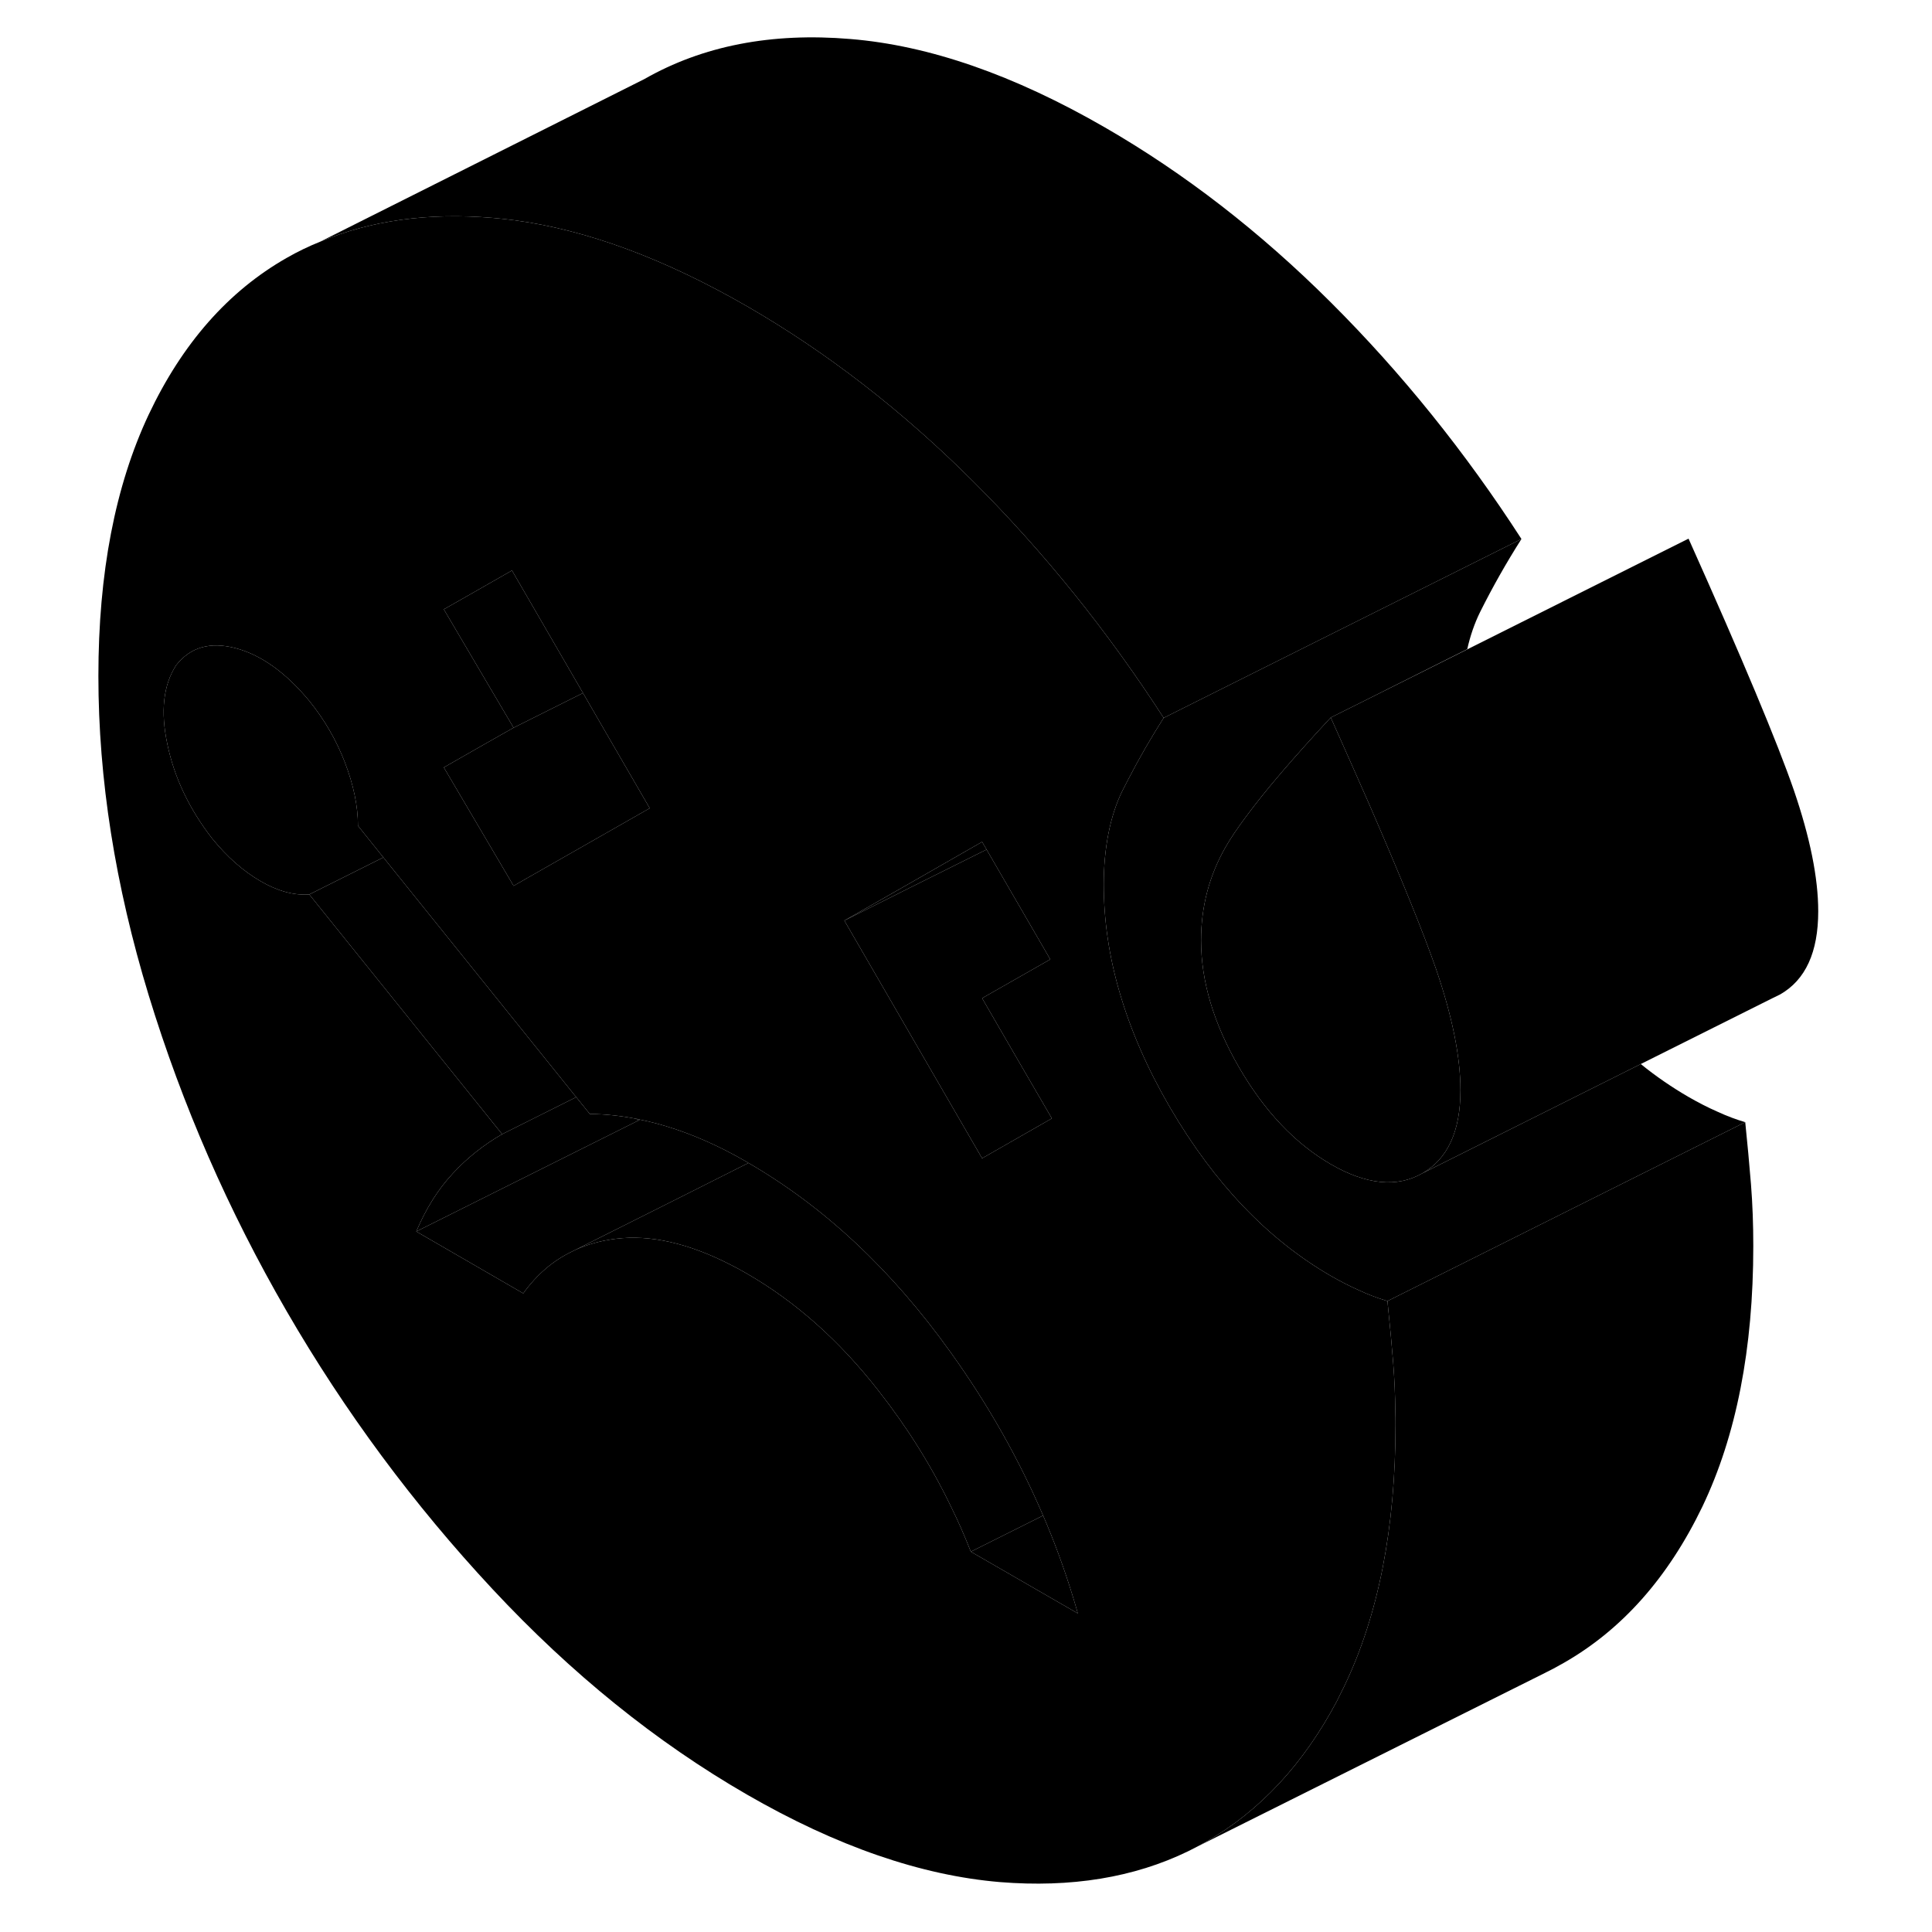 <svg width="48" height="48" viewBox="0 0 101 108" xmlns="http://www.w3.org/2000/svg" stroke-width="1px"
     stroke-linecap="round" stroke-linejoin="round">
    <path d="M78.14 60.94C78.14 63.23 77.43 64.78 76.01 65.59C74.59 66.4 72.88 66.23 70.89 65.08C68.89 63.92 67.19 62.12 65.77 59.68C64.35 57.23 63.64 54.86 63.64 52.57C63.64 50.7 64.09 48.97 65 47.37C65.28 46.88 65.66 46.31 66.14 45.67C67.21 44.21 68.8 42.36 70.89 40.11C71.66 41.84 72.37 43.43 73.01 44.89C74.85 49.12 76.1 52.22 76.78 54.18C77.68 56.81 78.14 59.07 78.14 60.94Z" class="pr-icon-iso-solid-stroke" stroke-linejoin="round"/>
    <path d="M32.11 62.55C32.11 62.55 32.13 62.62 32.16 62.65L32.27 62.59C32.21 62.57 32.17 62.56 32.11 62.55Z" class="pr-icon-iso-solid-stroke" stroke-linejoin="round"/>
    <path d="M74.5 78.89C74.49 77.97 74.45 77.07 74.38 76.19C74.3 75.2 74.21 74.19 74.1 73.15C74.09 73.01 74.07 72.87 74.06 72.73C74 72.71 73.94 72.69 73.87 72.67C73.45 72.54 72.99 72.37 72.52 72.15C71.97 71.91 71.43 71.63 70.89 71.32C67.38 69.29 64.39 66.16 61.91 61.92C60.64 59.74 59.7 57.59 59.08 55.45C58.49 53.43 58.2 51.42 58.2 49.43C58.2 47.44 58.55 45.61 59.24 44.21C59.36 43.97 59.48 43.74 59.6 43.51C60.2 42.35 60.85 41.23 61.55 40.13C58.41 35.27 54.86 30.86 50.9 26.91C46.94 22.96 42.73 19.7 38.26 17.12C33.64 14.46 29.3 12.85 25.24 12.31C24.83 12.26 24.43 12.21 24.03 12.18C20.44 11.88 17.23 12.32 14.4 13.51C13.75 13.77 13.13 14.07 12.52 14.42C9.26 16.28 6.69 19.2 4.81 23.18C2.94 27.16 2 32.03 2 37.79C2 43.55 2.94 49.49 4.81 55.63C6.69 61.78 9.26 67.66 12.52 73.29C15.78 78.92 19.62 84.1 24.03 88.83C28.44 93.56 33.18 97.39 38.26 100.32C43.27 103.21 47.99 104.84 52.4 105.21C56.37 105.53 59.89 104.96 62.93 103.48L63.42 103.23C63.59 103.14 63.75 103.05 63.91 102.96C66.93 101.24 69.37 98.61 71.24 95.08C71.38 94.8 71.52 94.52 71.66 94.23C73.56 90.26 74.51 85.4 74.51 79.65C74.51 79.39 74.51 79.14 74.5 78.89ZM47.21 49.46L51.4 47.06L51.65 47.49L55.09 53.42L55.21 53.63L51.4 55.8L53.45 59.34L55.3 62.52L51.4 64.75L48.59 59.9L43.7 51.46L47.21 49.46ZM22.67 36.37L21.31 34.06L22.3 33.5L25.12 31.89L29.09 38.74L30.71 41.54L32.82 45.18L25.96 49.09L25.21 49.52L22.83 45.48L21.31 42.9L23.69 41.54L25.21 40.68L22.67 36.37ZM50.77 86.74C50.43 85.88 50.07 85.04 49.66 84.22C48.56 81.93 47.2 79.77 45.6 77.73C43.42 74.94 40.98 72.77 38.26 71.2C37.95 71.02 37.64 70.85 37.34 70.7C34.98 69.49 32.84 69.01 30.92 69.25C30.1 69.35 29.35 69.56 28.66 69.87L28.46 69.97C27.4 70.48 26.5 71.26 25.75 72.3L19.77 68.84C20.31 67.56 20.99 66.48 21.81 65.6C22.62 64.72 23.55 63.99 24.57 63.4L13.79 50C12.94 50.06 12.03 49.82 11.07 49.26C10.1 48.7 9.19 47.9 8.35 46.86C7.08 45.22 6.25 43.48 5.86 41.62C5.46 39.77 5.63 38.29 6.35 37.18C7.14 36.18 8.24 35.86 9.66 36.23C11.08 36.6 12.46 37.58 13.79 39.18C14.63 40.22 15.3 41.37 15.78 42.62C16.26 43.87 16.51 45.05 16.51 46.16L17.93 47.93L28.71 61.33L29.47 62.27C30.32 62.28 31.2 62.37 32.11 62.55C32.17 62.55 32.21 62.57 32.27 62.59H32.28C32.74 62.68 33.21 62.8 33.68 62.94C35.16 63.38 36.69 64.05 38.26 64.96C38.29 64.98 38.31 64.99 38.34 65.01C42.6 67.48 46.36 71.01 49.63 75.58C51.74 78.52 53.46 81.57 54.81 84.72C55.45 86.2 56 87.71 56.47 89.24C56.57 89.56 56.66 89.87 56.75 90.19L50.77 86.74Z" class="pr-icon-iso-solid-stroke" stroke-linejoin="round"/>
    <path d="M94.06 62.73L74.06 72.73C74 72.71 73.94 72.69 73.87 72.67C73.45 72.54 72.99 72.37 72.52 72.15C71.97 71.91 71.43 71.63 70.89 71.32C67.38 69.29 64.39 66.16 61.91 61.92C60.64 59.74 59.7 57.59 59.08 55.45C58.49 53.43 58.2 51.42 58.2 49.43C58.2 47.44 58.55 45.61 59.24 44.21C59.36 43.97 59.48 43.74 59.6 43.51C60.2 42.35 60.85 41.23 61.55 40.13L81.55 30.13C80.71 31.45 79.94 32.81 79.24 34.21C78.93 34.84 78.69 35.53 78.52 36.29L72.66 39.23L70.89 40.11C68.8 42.36 67.21 44.21 66.14 45.67C65.66 46.31 65.28 46.88 65 47.37C64.09 48.97 63.64 50.7 63.64 52.57C63.64 54.86 64.35 57.23 65.77 59.68C67.19 62.12 68.89 63.92 70.89 65.08C72.88 66.23 74.59 66.4 76.01 65.59L88.22 59.48C89.07 60.17 89.96 60.78 90.89 61.32C91.43 61.63 91.97 61.91 92.52 62.15C93.06 62.4 93.58 62.59 94.06 62.73Z" class="pr-icon-iso-solid-stroke" stroke-linejoin="round"/>
    <path d="M51.65 47.49L47.35 49.63L43.7 51.46L47.21 49.46L51.4 47.06L51.65 47.49Z" class="pr-icon-iso-solid-stroke" stroke-linejoin="round"/>
    <path d="M56.75 90.19L50.77 86.74L52.01 86.12L54.81 84.72C55.45 86.2 56 87.71 56.47 89.24C56.57 89.56 56.66 89.87 56.75 90.19Z" class="pr-icon-iso-solid-stroke" stroke-linejoin="round"/>
    <path d="M38.34 65.01L34.7 66.84L28.66 69.87L28.46 69.97C27.4 70.48 26.5 71.26 25.75 72.3L19.77 68.84L32.16 62.65L32.27 62.59H32.28C32.74 62.68 33.21 62.8 33.68 62.94C35.16 63.38 36.69 64.05 38.26 64.96C38.29 64.98 38.31 64.99 38.34 65.01Z" class="pr-icon-iso-solid-stroke" stroke-linejoin="round"/>
    <path d="M54.81 84.72L52.01 86.12L50.77 86.74C50.43 85.88 50.07 85.04 49.66 84.22C48.56 81.93 47.2 79.77 45.6 77.73C43.42 74.94 40.98 72.77 38.26 71.2C37.95 71.02 37.64 70.85 37.34 70.7C34.98 69.49 32.84 69.01 30.92 69.25C30.1 69.35 29.35 69.56 28.66 69.87L34.7 66.84L38.34 65.01C42.6 67.48 46.36 71.01 49.63 75.58C51.74 78.52 53.46 81.57 54.81 84.72Z" class="pr-icon-iso-solid-stroke" stroke-linejoin="round"/>
    <path d="M55.3 62.52L51.4 64.75L48.59 59.9L43.7 51.46L47.35 49.63L51.65 47.49L55.09 53.42L55.21 53.63L51.4 55.8L53.45 59.34L55.3 62.52Z" class="pr-icon-iso-solid-stroke" stroke-linejoin="round"/>
    <path d="M32.82 45.18L25.96 49.09L25.21 49.52L22.83 45.48L21.31 42.9L23.69 41.54L25.21 40.68L29.09 38.74L30.71 41.54L32.82 45.18Z" class="pr-icon-iso-solid-stroke" stroke-linejoin="round"/>
    <path d="M29.09 38.74L25.21 40.68L22.67 36.37L21.31 34.06L22.3 33.5L25.12 31.89L29.09 38.74Z" class="pr-icon-iso-solid-stroke" stroke-linejoin="round"/>
    <path d="M81.55 30.13L61.55 40.13C58.41 35.27 54.86 30.86 50.9 26.91C46.94 22.96 42.73 19.7 38.26 17.12C33.64 14.46 29.3 12.85 25.24 12.31C24.83 12.26 24.43 12.21 24.03 12.18C20.44 11.88 17.23 12.32 14.4 13.51L32.52 4.42C35.78 2.56 39.62 1.81 44.03 2.18C48.44 2.54 53.18 4.19 58.26 7.12C62.73 9.7 66.94 12.96 70.9 16.91C74.86 20.86 78.41 25.27 81.55 30.13Z" class="pr-icon-iso-solid-stroke" stroke-linejoin="round"/>
    <path d="M14.4 13.51L13.85 13.78" class="pr-icon-iso-solid-stroke" stroke-linejoin="round"/>
    <path d="M98.14 50.94C98.14 53.23 97.43 54.78 96.01 55.59L95.56 55.81L88.22 59.48L76.01 65.59C77.43 64.78 78.14 63.23 78.14 60.94C78.14 59.07 77.68 56.81 76.78 54.18C76.1 52.22 74.85 49.12 73.01 44.89C72.37 43.43 71.66 41.84 70.89 40.11L72.66 39.23L78.52 36.3L90.89 30.11C93.91 36.85 95.87 41.54 96.78 44.18C97.68 46.81 98.14 49.07 98.14 50.94Z" class="pr-icon-iso-solid-stroke" stroke-linejoin="round"/>
    <path d="M32.16 62.65L19.77 68.84C20.31 67.56 20.99 66.48 21.81 65.6C22.62 64.72 23.55 63.99 24.57 63.4L28.71 61.33L29.47 62.27C30.32 62.28 31.2 62.37 32.11 62.55C32.12 62.58 32.13 62.62 32.16 62.65Z" class="pr-icon-iso-solid-stroke" stroke-linejoin="round"/>
    <path d="M28.71 61.33L24.57 63.4L13.79 50L17.93 47.93L28.71 61.33Z" class="pr-icon-iso-solid-stroke" stroke-linejoin="round"/>
    <path d="M17.93 47.93L13.79 50C12.94 50.06 12.03 49.82 11.07 49.26C10.1 48.7 9.19 47.9 8.35 46.86C7.08 45.22 6.25 43.48 5.86 41.62C5.46 39.77 5.63 38.29 6.35 37.18C7.14 36.18 8.24 35.86 9.66 36.23C11.08 36.6 12.46 37.58 13.79 39.18C14.63 40.22 15.3 41.37 15.78 42.62C16.26 43.87 16.51 45.05 16.51 46.16L17.93 47.93Z" class="pr-icon-iso-solid-stroke" stroke-linejoin="round"/>
    <path d="M94.51 69.65C94.51 75.4 93.56 80.26 91.66 84.23C89.75 88.19 87.17 91.1 83.91 92.96C83.53 93.18 83.15 93.38 82.76 93.57L63.42 103.23C63.59 103.14 63.75 103.05 63.91 102.96C66.93 101.24 69.37 98.61 71.24 95.08C71.38 94.8 71.52 94.52 71.66 94.23C73.56 90.26 74.51 85.4 74.51 79.65C74.51 79.39 74.51 79.14 74.5 78.89C74.49 77.97 74.45 77.07 74.38 76.19C74.3 75.2 74.21 74.19 74.1 73.15C74.09 73.01 74.07 72.87 74.06 72.73L94.06 62.73C94.18 63.91 94.29 65.06 94.38 66.19C94.47 67.32 94.51 68.47 94.51 69.65Z" class="pr-icon-iso-solid-stroke" stroke-linejoin="round"/>
</svg>